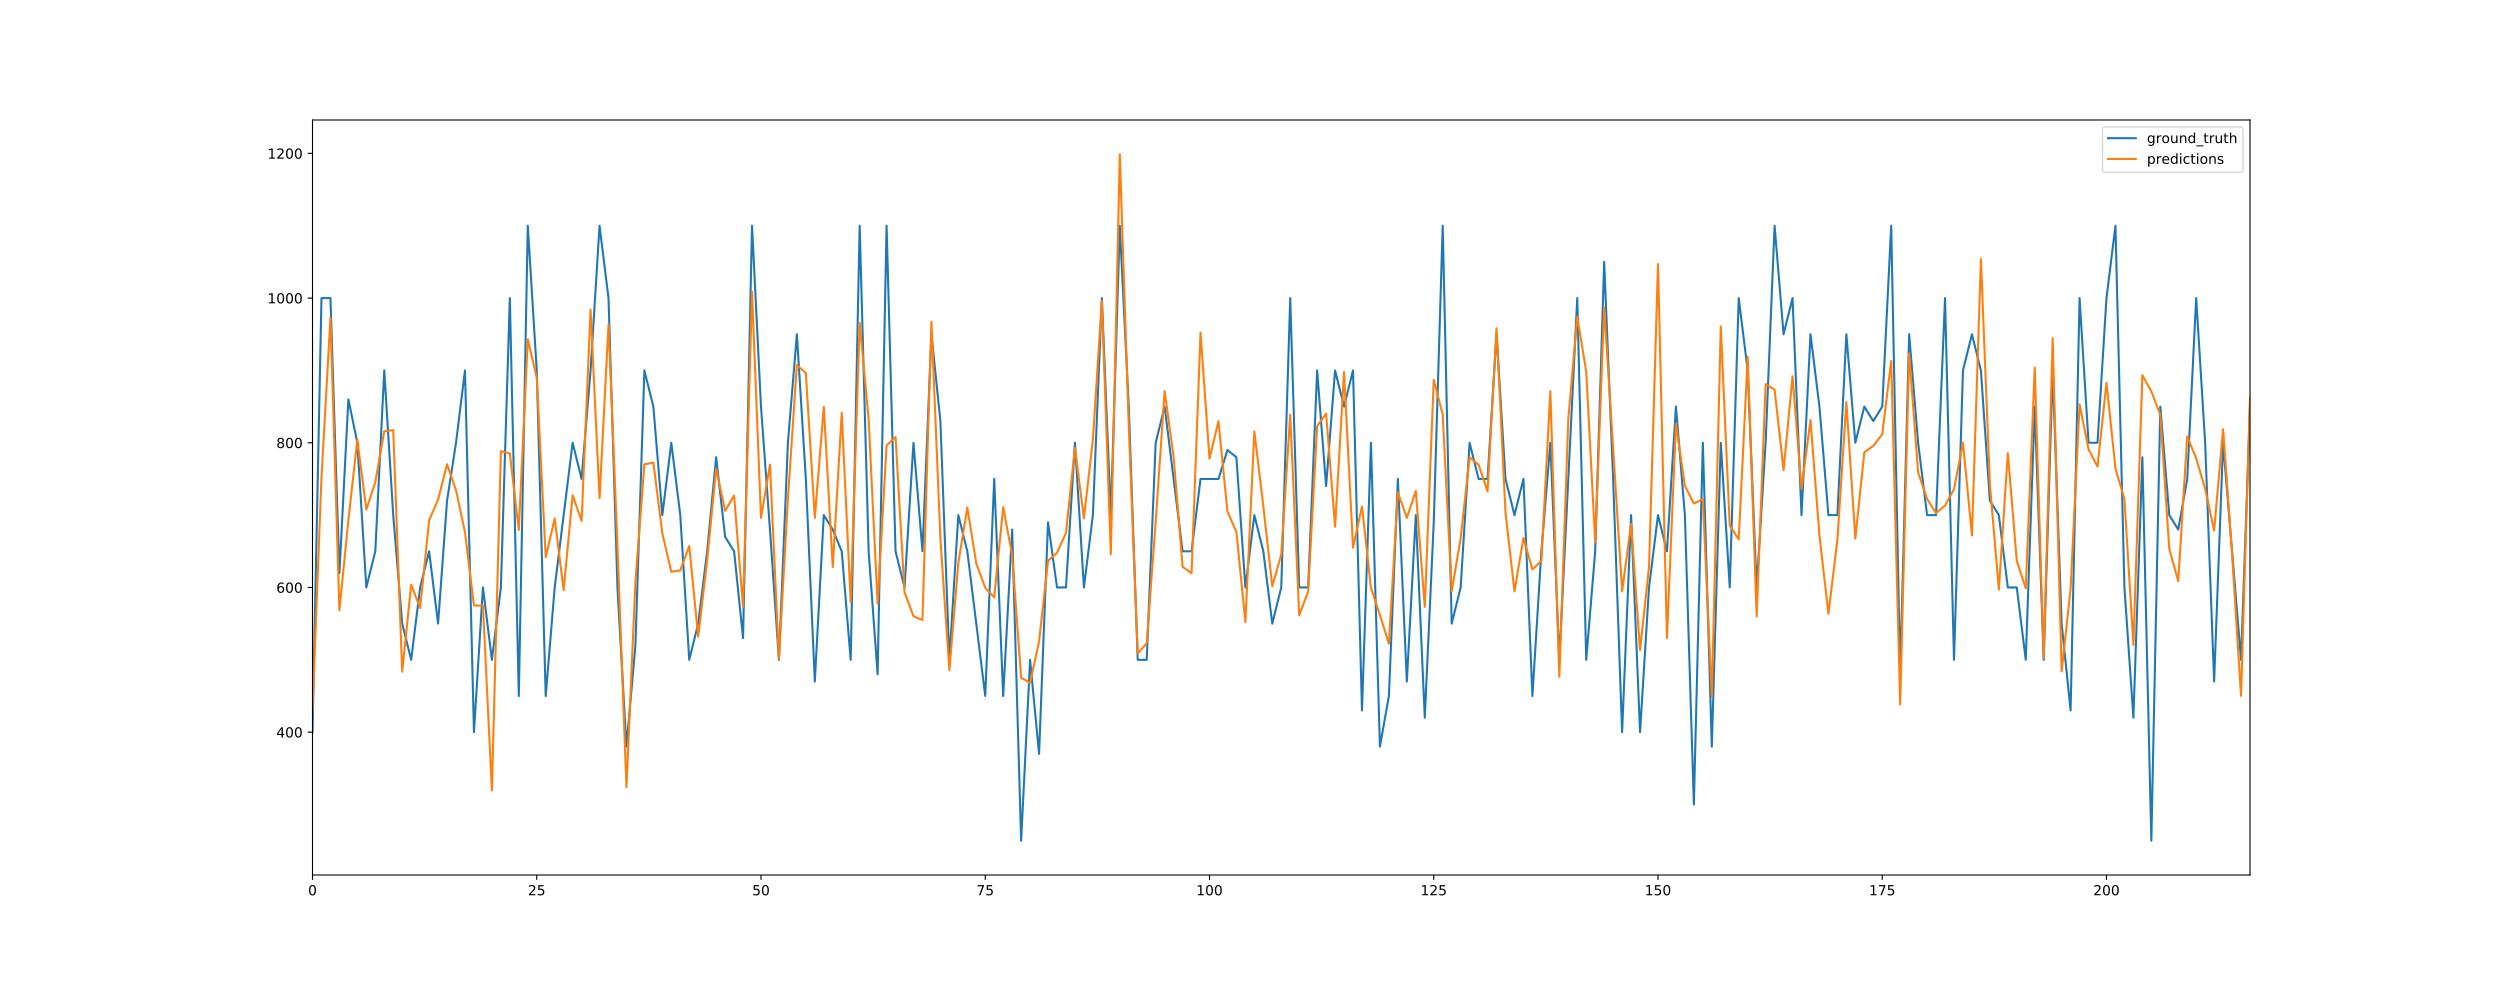 <?xml version="1.0" encoding="utf-8" standalone="no"?>
<!DOCTYPE svg PUBLIC "-//W3C//DTD SVG 1.1//EN"
  "http://www.w3.org/Graphics/SVG/1.1/DTD/svg11.dtd">
<!-- Created with matplotlib (https://matplotlib.org/) -->
<svg height="720pt" version="1.1" viewBox="0 0 1800 720" width="1800pt" xmlns="http://www.w3.org/2000/svg" xmlns:xlink="http://www.w3.org/1999/xlink">
 <defs>
  <style type="text/css">
*{stroke-linecap:butt;stroke-linejoin:round;}
  </style>
 </defs>
 <g id="figure_1">
  <g id="patch_1">
   <path d="M 0 720 
L 1800 720 
L 1800 0 
L 0 0 
z
" style="fill:#ffffff;"/>
  </g>
  <g id="axes_1">
   <g id="patch_2">
    <path d="M 225 630 
L 1620 630 
L 1620 86.4 
L 225 86.4 
z
" style="fill:#ffffff;"/>
   </g>
   <g id="matplotlib.axis_1">
    <g id="xtick_1">
     <g id="line2d_1">
      <defs>
       <path d="M 0 0 
L 0 3.5 
" id="m7ed54379e1" style="stroke:#000000;stroke-width:0.8;"/>
      </defs>
      <g>
       <use style="stroke:#000000;stroke-width:0.8;" x="225" xlink:href="#m7ed54379e1" y="630"/>
      </g>
     </g>
     <g id="text_1">
      <!-- 0 -->
      <defs>
       <path d="M 31.781 66.406 
Q 24.172 66.406 20.328 58.906 
Q 16.5 51.422 16.5 36.375 
Q 16.5 21.391 20.328 13.891 
Q 24.172 6.391 31.781 6.391 
Q 39.453 6.391 43.281 13.891 
Q 47.125 21.391 47.125 36.375 
Q 47.125 51.422 43.281 58.906 
Q 39.453 66.406 31.781 66.406 
z
M 31.781 74.219 
Q 44.047 74.219 50.516 64.516 
Q 56.984 54.828 56.984 36.375 
Q 56.984 17.969 50.516 8.266 
Q 44.047 -1.422 31.781 -1.422 
Q 19.531 -1.422 13.062 8.266 
Q 6.594 17.969 6.594 36.375 
Q 6.594 54.828 13.062 64.516 
Q 19.531 74.219 31.781 74.219 
z
" id="DejaVuSans-48"/>
      </defs>
      <g transform="translate(221.819 644.598)scale(0.1 -0.1)">
       <use xlink:href="#DejaVuSans-48"/>
      </g>
     </g>
    </g>
    <g id="xtick_2">
     <g id="line2d_2">
      <g>
       <use style="stroke:#000000;stroke-width:0.8;" x="386.458" xlink:href="#m7ed54379e1" y="630"/>
      </g>
     </g>
     <g id="text_2">
      <!-- 25 -->
      <defs>
       <path d="M 19.188 8.297 
L 53.609 8.297 
L 53.609 0 
L 7.328 0 
L 7.328 8.297 
Q 12.938 14.109 22.625 23.891 
Q 32.328 33.688 34.812 36.531 
Q 39.547 41.844 41.422 45.531 
Q 43.312 49.219 43.312 52.781 
Q 43.312 58.594 39.234 62.25 
Q 35.156 65.922 28.609 65.922 
Q 23.969 65.922 18.812 64.312 
Q 13.672 62.703 7.812 59.422 
L 7.812 69.391 
Q 13.766 71.781 18.938 73 
Q 24.125 74.219 28.422 74.219 
Q 39.75 74.219 46.484 68.547 
Q 53.219 62.891 53.219 53.422 
Q 53.219 48.922 51.531 44.891 
Q 49.859 40.875 45.406 35.406 
Q 44.188 33.984 37.641 27.219 
Q 31.109 20.453 19.188 8.297 
z
" id="DejaVuSans-50"/>
       <path d="M 10.797 72.906 
L 49.516 72.906 
L 49.516 64.594 
L 19.828 64.594 
L 19.828 46.734 
Q 21.969 47.469 24.109 47.828 
Q 26.266 48.188 28.422 48.188 
Q 40.625 48.188 47.75 41.5 
Q 54.891 34.812 54.891 23.391 
Q 54.891 11.625 47.562 5.094 
Q 40.234 -1.422 26.906 -1.422 
Q 22.312 -1.422 17.547 -0.641 
Q 12.797 0.141 7.719 1.703 
L 7.719 11.625 
Q 12.109 9.234 16.797 8.062 
Q 21.484 6.891 26.703 6.891 
Q 35.156 6.891 40.078 11.328 
Q 45.016 15.766 45.016 23.391 
Q 45.016 31 40.078 35.438 
Q 35.156 39.891 26.703 39.891 
Q 22.75 39.891 18.812 39.016 
Q 14.891 38.141 10.797 36.281 
z
" id="DejaVuSans-53"/>
      </defs>
      <g transform="translate(380.096 644.598)scale(0.1 -0.1)">
       <use xlink:href="#DejaVuSans-50"/>
       <use x="63.623" xlink:href="#DejaVuSans-53"/>
      </g>
     </g>
    </g>
    <g id="xtick_3">
     <g id="line2d_3">
      <g>
       <use style="stroke:#000000;stroke-width:0.8;" x="547.917" xlink:href="#m7ed54379e1" y="630"/>
      </g>
     </g>
     <g id="text_3">
      <!-- 50 -->
      <g transform="translate(541.554 644.598)scale(0.1 -0.1)">
       <use xlink:href="#DejaVuSans-53"/>
       <use x="63.623" xlink:href="#DejaVuSans-48"/>
      </g>
     </g>
    </g>
    <g id="xtick_4">
     <g id="line2d_4">
      <g>
       <use style="stroke:#000000;stroke-width:0.8;" x="709.375" xlink:href="#m7ed54379e1" y="630"/>
      </g>
     </g>
     <g id="text_4">
      <!-- 75 -->
      <defs>
       <path d="M 8.203 72.906 
L 55.078 72.906 
L 55.078 68.703 
L 28.609 0 
L 18.312 0 
L 43.219 64.594 
L 8.203 64.594 
z
" id="DejaVuSans-55"/>
      </defs>
      <g transform="translate(703.013 644.598)scale(0.1 -0.1)">
       <use xlink:href="#DejaVuSans-55"/>
       <use x="63.623" xlink:href="#DejaVuSans-53"/>
      </g>
     </g>
    </g>
    <g id="xtick_5">
     <g id="line2d_5">
      <g>
       <use style="stroke:#000000;stroke-width:0.8;" x="870.833" xlink:href="#m7ed54379e1" y="630"/>
      </g>
     </g>
     <g id="text_5">
      <!-- 100 -->
      <defs>
       <path d="M 12.406 8.297 
L 28.516 8.297 
L 28.516 63.922 
L 10.984 60.406 
L 10.984 69.391 
L 28.422 72.906 
L 38.281 72.906 
L 38.281 8.297 
L 54.391 8.297 
L 54.391 0 
L 12.406 0 
z
" id="DejaVuSans-49"/>
      </defs>
      <g transform="translate(861.29 644.598)scale(0.1 -0.1)">
       <use xlink:href="#DejaVuSans-49"/>
       <use x="63.623" xlink:href="#DejaVuSans-48"/>
       <use x="127.246" xlink:href="#DejaVuSans-48"/>
      </g>
     </g>
    </g>
    <g id="xtick_6">
     <g id="line2d_6">
      <g>
       <use style="stroke:#000000;stroke-width:0.8;" x="1032.292" xlink:href="#m7ed54379e1" y="630"/>
      </g>
     </g>
     <g id="text_6">
      <!-- 125 -->
      <g transform="translate(1022.748 644.598)scale(0.1 -0.1)">
       <use xlink:href="#DejaVuSans-49"/>
       <use x="63.623" xlink:href="#DejaVuSans-50"/>
       <use x="127.246" xlink:href="#DejaVuSans-53"/>
      </g>
     </g>
    </g>
    <g id="xtick_7">
     <g id="line2d_7">
      <g>
       <use style="stroke:#000000;stroke-width:0.8;" x="1193.75" xlink:href="#m7ed54379e1" y="630"/>
      </g>
     </g>
     <g id="text_7">
      <!-- 150 -->
      <g transform="translate(1184.206 644.598)scale(0.1 -0.1)">
       <use xlink:href="#DejaVuSans-49"/>
       <use x="63.623" xlink:href="#DejaVuSans-53"/>
       <use x="127.246" xlink:href="#DejaVuSans-48"/>
      </g>
     </g>
    </g>
    <g id="xtick_8">
     <g id="line2d_8">
      <g>
       <use style="stroke:#000000;stroke-width:0.8;" x="1355.208" xlink:href="#m7ed54379e1" y="630"/>
      </g>
     </g>
     <g id="text_8">
      <!-- 175 -->
      <g transform="translate(1345.665 644.598)scale(0.1 -0.1)">
       <use xlink:href="#DejaVuSans-49"/>
       <use x="63.623" xlink:href="#DejaVuSans-55"/>
       <use x="127.246" xlink:href="#DejaVuSans-53"/>
      </g>
     </g>
    </g>
    <g id="xtick_9">
     <g id="line2d_9">
      <g>
       <use style="stroke:#000000;stroke-width:0.8;" x="1516.667" xlink:href="#m7ed54379e1" y="630"/>
      </g>
     </g>
     <g id="text_9">
      <!-- 200 -->
      <g transform="translate(1507.123 644.598)scale(0.1 -0.1)">
       <use xlink:href="#DejaVuSans-50"/>
       <use x="63.623" xlink:href="#DejaVuSans-48"/>
       <use x="127.246" xlink:href="#DejaVuSans-48"/>
      </g>
     </g>
    </g>
   </g>
   <g id="matplotlib.axis_2">
    <g id="ytick_1">
     <g id="line2d_10">
      <defs>
       <path d="M 0 0 
L -3.5 0 
" id="mddaefc8a21" style="stroke:#000000;stroke-width:0.8;"/>
      </defs>
      <g>
       <use style="stroke:#000000;stroke-width:0.8;" x="225" xlink:href="#mddaefc8a21" y="527.156"/>
      </g>
     </g>
     <g id="text_10">
      <!-- 400 -->
      <defs>
       <path d="M 37.797 64.312 
L 12.891 25.391 
L 37.797 25.391 
z
M 35.203 72.906 
L 47.609 72.906 
L 47.609 25.391 
L 58.016 25.391 
L 58.016 17.188 
L 47.609 17.188 
L 47.609 0 
L 37.797 0 
L 37.797 17.188 
L 4.891 17.188 
L 4.891 26.703 
z
" id="DejaVuSans-52"/>
      </defs>
      <g transform="translate(198.912 530.956)scale(0.1 -0.1)">
       <use xlink:href="#DejaVuSans-52"/>
       <use x="63.623" xlink:href="#DejaVuSans-48"/>
       <use x="127.246" xlink:href="#DejaVuSans-48"/>
      </g>
     </g>
    </g>
    <g id="ytick_2">
     <g id="line2d_11">
      <g>
       <use style="stroke:#000000;stroke-width:0.8;" x="225" xlink:href="#mddaefc8a21" y="422.977"/>
      </g>
     </g>
     <g id="text_11">
      <!-- 600 -->
      <defs>
       <path d="M 33.016 40.375 
Q 26.375 40.375 22.484 35.828 
Q 18.609 31.297 18.609 23.391 
Q 18.609 15.531 22.484 10.953 
Q 26.375 6.391 33.016 6.391 
Q 39.656 6.391 43.531 10.953 
Q 47.406 15.531 47.406 23.391 
Q 47.406 31.297 43.531 35.828 
Q 39.656 40.375 33.016 40.375 
z
M 52.594 71.297 
L 52.594 62.312 
Q 48.875 64.062 45.094 64.984 
Q 41.312 65.922 37.594 65.922 
Q 27.828 65.922 22.672 59.328 
Q 17.531 52.734 16.797 39.406 
Q 19.672 43.656 24.016 45.922 
Q 28.375 48.188 33.594 48.188 
Q 44.578 48.188 50.953 41.516 
Q 57.328 34.859 57.328 23.391 
Q 57.328 12.156 50.688 5.359 
Q 44.047 -1.422 33.016 -1.422 
Q 20.359 -1.422 13.672 8.266 
Q 6.984 17.969 6.984 36.375 
Q 6.984 53.656 15.188 63.938 
Q 23.391 74.219 37.203 74.219 
Q 40.922 74.219 44.703 73.484 
Q 48.484 72.75 52.594 71.297 
z
" id="DejaVuSans-54"/>
      </defs>
      <g transform="translate(198.912 426.776)scale(0.1 -0.1)">
       <use xlink:href="#DejaVuSans-54"/>
       <use x="63.623" xlink:href="#DejaVuSans-48"/>
       <use x="127.246" xlink:href="#DejaVuSans-48"/>
      </g>
     </g>
    </g>
    <g id="ytick_3">
     <g id="line2d_12">
      <g>
       <use style="stroke:#000000;stroke-width:0.8;" x="225" xlink:href="#mddaefc8a21" y="318.798"/>
      </g>
     </g>
     <g id="text_12">
      <!-- 800 -->
      <defs>
       <path d="M 31.781 34.625 
Q 24.75 34.625 20.719 30.859 
Q 16.703 27.094 16.703 20.516 
Q 16.703 13.922 20.719 10.156 
Q 24.75 6.391 31.781 6.391 
Q 38.812 6.391 42.859 10.172 
Q 46.922 13.969 46.922 20.516 
Q 46.922 27.094 42.891 30.859 
Q 38.875 34.625 31.781 34.625 
z
M 21.922 38.812 
Q 15.578 40.375 12.031 44.719 
Q 8.5 49.078 8.5 55.328 
Q 8.5 64.062 14.719 69.141 
Q 20.953 74.219 31.781 74.219 
Q 42.672 74.219 48.875 69.141 
Q 55.078 64.062 55.078 55.328 
Q 55.078 49.078 51.531 44.719 
Q 48 40.375 41.703 38.812 
Q 48.828 37.156 52.797 32.312 
Q 56.781 27.484 56.781 20.516 
Q 56.781 9.906 50.312 4.234 
Q 43.844 -1.422 31.781 -1.422 
Q 19.734 -1.422 13.25 4.234 
Q 6.781 9.906 6.781 20.516 
Q 6.781 27.484 10.781 32.312 
Q 14.797 37.156 21.922 38.812 
z
M 18.312 54.391 
Q 18.312 48.734 21.844 45.562 
Q 25.391 42.391 31.781 42.391 
Q 38.141 42.391 41.719 45.562 
Q 45.312 48.734 45.312 54.391 
Q 45.312 60.062 41.719 63.234 
Q 38.141 66.406 31.781 66.406 
Q 25.391 66.406 21.844 63.234 
Q 18.312 60.062 18.312 54.391 
z
" id="DejaVuSans-56"/>
      </defs>
      <g transform="translate(198.912 322.597)scale(0.1 -0.1)">
       <use xlink:href="#DejaVuSans-56"/>
       <use x="63.623" xlink:href="#DejaVuSans-48"/>
       <use x="127.246" xlink:href="#DejaVuSans-48"/>
      </g>
     </g>
    </g>
    <g id="ytick_4">
     <g id="line2d_13">
      <g>
       <use style="stroke:#000000;stroke-width:0.8;" x="225" xlink:href="#mddaefc8a21" y="214.618"/>
      </g>
     </g>
     <g id="text_13">
      <!-- 1000 -->
      <g transform="translate(192.55 218.418)scale(0.1 -0.1)">
       <use xlink:href="#DejaVuSans-49"/>
       <use x="63.623" xlink:href="#DejaVuSans-48"/>
       <use x="127.246" xlink:href="#DejaVuSans-48"/>
       <use x="190.869" xlink:href="#DejaVuSans-48"/>
      </g>
     </g>
    </g>
    <g id="ytick_5">
     <g id="line2d_14">
      <g>
       <use style="stroke:#000000;stroke-width:0.8;" x="225" xlink:href="#mddaefc8a21" y="110.439"/>
      </g>
     </g>
     <g id="text_14">
      <!-- 1200 -->
      <g transform="translate(192.55 114.238)scale(0.1 -0.1)">
       <use xlink:href="#DejaVuSans-49"/>
       <use x="63.623" xlink:href="#DejaVuSans-50"/>
       <use x="127.246" xlink:href="#DejaVuSans-48"/>
       <use x="190.869" xlink:href="#DejaVuSans-48"/>
      </g>
     </g>
    </g>
   </g>
   <g id="line2d_15">
    <path clip-path="url(#p6ab9122f1b)" d="M 225 527.156 
L 231.458 214.618 
L 237.917 214.618 
L 244.375 412.559 
L 250.833 287.544 
L 257.292 318.798 
L 263.75 422.977 
L 270.208 396.932 
L 276.667 266.708 
L 283.125 370.887 
L 289.583 449.022 
L 296.042 475.067 
L 302.5 422.977 
L 308.958 396.932 
L 315.417 449.022 
L 321.875 360.469 
L 328.333 318.798 
L 334.792 266.708 
L 341.25 527.156 
L 347.708 422.977 
L 354.167 475.067 
L 360.625 422.977 
L 367.083 214.618 
L 373.542 501.112 
L 380 162.529 
L 386.458 266.708 
L 392.917 501.112 
L 399.375 422.977 
L 412.292 318.798 
L 418.75 344.843 
L 425.208 266.708 
L 431.667 162.529 
L 438.125 214.618 
L 444.583 423.498 
L 451.042 537.574 
L 457.5 464.649 
L 463.958 266.708 
L 470.417 292.753 
L 476.875 370.887 
L 483.333 318.798 
L 489.792 370.887 
L 496.25 475.067 
L 502.708 449.022 
L 509.167 396.932 
L 515.625 329.216 
L 522.083 386.514 
L 528.542 396.932 
L 535 459.44 
L 541.458 162.529 
L 547.917 292.753 
L 554.375 381.305 
L 560.833 475.067 
L 567.292 318.798 
L 573.75 240.663 
L 580.208 344.843 
L 586.667 490.694 
L 593.125 370.887 
L 599.583 381.305 
L 606.042 396.932 
L 612.5 475.067 
L 618.958 162.529 
L 625.417 396.932 
L 631.875 485.485 
L 638.333 162.529 
L 644.792 396.932 
L 651.25 422.977 
L 657.708 318.798 
L 664.167 396.932 
L 670.625 240.663 
L 677.083 303.171 
L 683.542 475.067 
L 690 370.887 
L 696.458 396.932 
L 709.375 501.112 
L 715.833 344.843 
L 722.292 501.112 
L 728.75 381.305 
L 735.208 605.291 
L 741.667 475.067 
L 748.125 542.783 
L 754.583 376.096 
L 761.042 422.977 
L 767.5 422.977 
L 773.958 318.798 
L 780.417 422.977 
L 786.875 370.887 
L 793.333 214.618 
L 799.792 370.887 
L 806.25 162.529 
L 812.708 292.753 
L 819.167 475.067 
L 825.625 475.067 
L 832.083 318.798 
L 838.542 292.753 
L 851.458 396.932 
L 857.917 396.932 
L 864.375 344.843 
L 877.292 344.843 
L 883.75 324.007 
L 890.208 329.216 
L 896.667 422.977 
L 903.125 370.887 
L 909.583 396.932 
L 916.042 449.022 
L 922.5 422.977 
L 928.958 214.618 
L 935.417 422.977 
L 941.875 422.977 
L 948.333 266.708 
L 954.792 350.051 
L 961.25 266.708 
L 967.708 292.753 
L 974.167 266.708 
L 980.625 511.529 
L 987.083 318.798 
L 993.542 537.574 
L 1000 501.112 
L 1006.458 344.843 
L 1012.917 490.694 
L 1019.375 370.887 
L 1025.833 516.738 
L 1032.292 376.096 
L 1038.75 162.529 
L 1045.208 449.022 
L 1051.667 422.977 
L 1058.125 318.798 
L 1064.583 344.843 
L 1071.042 344.843 
L 1077.5 240.663 
L 1083.958 344.843 
L 1090.417 370.887 
L 1096.875 344.843 
L 1103.333 501.112 
L 1109.792 396.932 
L 1116.25 318.798 
L 1122.708 475.067 
L 1135.625 214.618 
L 1142.083 475.067 
L 1148.542 396.932 
L 1155 188.573 
L 1161.458 344.843 
L 1167.917 527.156 
L 1174.375 370.887 
L 1180.833 527.156 
L 1187.292 422.977 
L 1193.75 370.887 
L 1200.208 396.932 
L 1206.667 292.753 
L 1213.125 370.887 
L 1219.583 579.246 
L 1226.042 318.798 
L 1232.5 537.574 
L 1238.958 318.798 
L 1245.417 422.977 
L 1251.875 214.618 
L 1258.333 266.708 
L 1264.792 422.977 
L 1271.25 318.798 
L 1277.708 162.529 
L 1284.167 240.663 
L 1290.625 214.618 
L 1297.083 370.887 
L 1303.542 240.663 
L 1310 292.753 
L 1316.458 370.887 
L 1322.917 370.887 
L 1329.375 240.663 
L 1335.833 318.798 
L 1342.292 292.753 
L 1348.75 303.171 
L 1355.208 292.753 
L 1361.667 162.529 
L 1368.125 485.485 
L 1374.583 240.663 
L 1381.042 318.798 
L 1387.5 370.887 
L 1393.958 370.887 
L 1400.417 214.618 
L 1406.875 475.067 
L 1413.333 266.708 
L 1419.792 240.663 
L 1426.25 266.708 
L 1432.708 360.469 
L 1439.167 370.887 
L 1445.625 422.977 
L 1452.083 422.977 
L 1458.542 475.067 
L 1465 292.753 
L 1471.458 475.067 
L 1477.917 266.708 
L 1484.375 449.022 
L 1490.833 511.529 
L 1497.292 214.618 
L 1503.75 318.798 
L 1510.208 318.798 
L 1516.667 214.618 
L 1523.125 162.529 
L 1529.583 422.977 
L 1536.042 516.738 
L 1542.5 329.216 
L 1548.958 605.291 
L 1555.417 292.753 
L 1561.875 370.887 
L 1568.333 381.305 
L 1574.792 344.843 
L 1581.25 214.618 
L 1587.708 318.798 
L 1594.167 490.694 
L 1600.625 318.798 
L 1613.542 475.067 
L 1620 292.753 
L 1620 292.753 
" style="fill:none;stroke:#1f77b4;stroke-linecap:square;stroke-width:1.5;"/>
   </g>
   <g id="line2d_16">
    <path clip-path="url(#p6ab9122f1b)" d="M 225 511.386 
L 231.458 343.962 
L 237.917 228.861 
L 244.375 439.445 
L 250.833 374.164 
L 257.292 316.578 
L 263.75 366.906 
L 270.208 347.059 
L 276.667 310.499 
L 283.125 309.713 
L 289.583 483.626 
L 296.042 420.942 
L 302.5 437.753 
L 308.958 374.648 
L 315.417 359.708 
L 321.875 334.309 
L 328.333 352.937 
L 334.792 383.239 
L 341.25 435.999 
L 347.708 435.999 
L 354.167 569.103 
L 360.625 324.888 
L 367.083 326.488 
L 373.542 381.516 
L 380 244.327 
L 386.458 271.898 
L 392.917 401.233 
L 399.375 373.356 
L 405.833 424.852 
L 412.292 356.603 
L 418.75 375.027 
L 425.208 222.935 
L 431.667 358.752 
L 438.125 233.698 
L 444.583 393.273 
L 451.042 566.715 
L 457.5 418.705 
L 463.958 334.309 
L 470.417 333.093 
L 476.875 384.004 
L 483.333 411.66 
L 489.792 410.711 
L 496.25 393.163 
L 502.708 458.469 
L 509.167 403.164 
L 515.625 337.44 
L 522.083 367.818 
L 528.542 356.845 
L 535 436.973 
L 541.458 210.065 
L 547.917 372.887 
L 554.375 334.53 
L 560.833 474.048 
L 567.292 358.943 
L 573.75 262.817 
L 580.208 268.674 
L 586.667 372.887 
L 593.125 292.854 
L 599.583 408.276 
L 606.042 297.212 
L 612.5 433.536 
L 618.958 232.318 
L 625.417 301.987 
L 631.875 434.542 
L 638.333 320.724 
L 644.792 314.637 
L 651.25 426.421 
L 657.708 443.705 
L 664.167 446.39 
L 670.625 231.675 
L 677.083 387.868 
L 683.542 482.563 
L 690 405.217 
L 696.458 365.441 
L 702.917 405.727 
L 709.375 423.236 
L 715.833 430.027 
L 722.292 365.187 
L 728.75 399.705 
L 735.208 488.03 
L 741.667 491.571 
L 748.125 461.742 
L 754.583 403.846 
L 761.042 397.972 
L 767.5 383.704 
L 773.958 322.55 
L 780.417 373.207 
L 786.875 316.578 
L 793.333 216.464 
L 799.792 399.043 
L 806.25 111.109 
L 812.708 306.956 
L 819.167 470.586 
L 825.625 463.097 
L 832.083 375.681 
L 838.542 281.609 
L 845 329.058 
L 851.458 408.12 
L 857.917 412.707 
L 864.375 239.46 
L 870.833 330.205 
L 877.292 303.265 
L 883.75 368.304 
L 890.208 382.919 
L 896.667 447.924 
L 903.125 310.632 
L 909.583 364.492 
L 916.042 422.125 
L 922.5 399.316 
L 928.958 298.606 
L 935.417 442.986 
L 941.875 425.915 
L 948.333 306.822 
L 954.792 297.768 
L 961.25 379.217 
L 967.708 267.824 
L 974.167 394.336 
L 980.625 364.631 
L 987.083 423.262 
L 993.542 442.777 
L 1000 463.464 
L 1006.458 354.502 
L 1012.917 372.887 
L 1019.375 353.501 
L 1025.833 436.973 
L 1032.292 273.485 
L 1038.75 298.513 
L 1045.208 425.716 
L 1051.667 387.603 
L 1058.125 329.278 
L 1064.583 334.575 
L 1071.042 353.814 
L 1077.5 236.351 
L 1083.958 369.084 
L 1090.417 425.773 
L 1096.875 387.377 
L 1103.333 410.019 
L 1109.792 403.724 
L 1116.25 281.66 
L 1122.708 487.252 
L 1129.167 301.782 
L 1135.625 228.043 
L 1142.083 267.653 
L 1148.542 390.29 
L 1155 221.359 
L 1161.458 322.459 
L 1167.917 425.889 
L 1174.375 377.221 
L 1180.833 468.041 
L 1187.292 408.255 
L 1193.75 190.106 
L 1200.208 459.296 
L 1206.667 305.154 
L 1213.125 349.838 
L 1219.583 362.518 
L 1226.042 359.44 
L 1232.5 501.681 
L 1238.958 235.022 
L 1245.417 378.433 
L 1251.875 388.389 
L 1258.333 256.986 
L 1264.792 443.857 
L 1271.25 276.526 
L 1277.708 280.524 
L 1284.167 338.52 
L 1290.625 270.931 
L 1297.083 351.906 
L 1303.542 302.462 
L 1310 385.436 
L 1316.458 441.898 
L 1322.917 388.629 
L 1329.375 289.513 
L 1335.833 387.868 
L 1342.292 325.737 
L 1348.75 320.997 
L 1355.208 312.696 
L 1361.667 259.8 
L 1368.125 507.185 
L 1374.583 254.416 
L 1381.042 340.15 
L 1387.5 359.24 
L 1393.958 369.465 
L 1400.417 364.004 
L 1406.875 352.197 
L 1413.333 318.688 
L 1419.792 385.436 
L 1426.25 186.543 
L 1432.708 348.647 
L 1439.167 424.503 
L 1445.625 326.26 
L 1452.083 403.886 
L 1458.542 423.683 
L 1465 264.74 
L 1471.458 473.856 
L 1477.917 243.549 
L 1484.375 483.375 
L 1490.833 423.793 
L 1497.292 291.115 
L 1503.75 323.507 
L 1510.208 335.965 
L 1516.667 275.504 
L 1523.125 337.335 
L 1529.583 359.299 
L 1536.042 464.369 
L 1542.5 270.113 
L 1548.958 281.8 
L 1555.417 298.636 
L 1561.875 395.268 
L 1568.333 418.424 
L 1574.792 314.242 
L 1581.25 329.986 
L 1587.708 352.059 
L 1594.167 381.95 
L 1600.625 309.064 
L 1607.083 398.897 
L 1613.542 500.989 
L 1620 286.444 
L 1620 286.444 
" style="fill:none;stroke:#ff7f0e;stroke-linecap:square;stroke-width:1.5;"/>
   </g>
   <g id="patch_3">
    <path d="M 225 630 
L 225 86.4 
" style="fill:none;stroke:#000000;stroke-linecap:square;stroke-linejoin:miter;stroke-width:0.8;"/>
   </g>
   <g id="patch_4">
    <path d="M 1620 630 
L 1620 86.4 
" style="fill:none;stroke:#000000;stroke-linecap:square;stroke-linejoin:miter;stroke-width:0.8;"/>
   </g>
   <g id="patch_5">
    <path d="M 225 630 
L 1620 630 
" style="fill:none;stroke:#000000;stroke-linecap:square;stroke-linejoin:miter;stroke-width:0.8;"/>
   </g>
   <g id="patch_6">
    <path d="M 225 86.4 
L 1620 86.4 
" style="fill:none;stroke:#000000;stroke-linecap:square;stroke-linejoin:miter;stroke-width:0.8;"/>
   </g>
   <g id="legend_1">
    <g id="patch_7">
     <path d="M 1515.775 124.034 
L 1613 124.034 
Q 1615 124.034 1615 122.034 
L 1615 93.4 
Q 1615 91.4 1613 91.4 
L 1515.775 91.4 
Q 1513.775 91.4 1513.775 93.4 
L 1513.775 122.034 
Q 1513.775 124.034 1515.775 124.034 
z
" style="fill:#ffffff;opacity:0.8;stroke:#cccccc;stroke-linejoin:miter;"/>
    </g>
    <g id="line2d_17">
     <path d="M 1517.775 99.498 
L 1537.775 99.498 
" style="fill:none;stroke:#1f77b4;stroke-linecap:square;stroke-width:1.5;"/>
    </g>
    <g id="line2d_18"/>
    <g id="text_15">
     <!-- ground_truth -->
     <defs>
      <path d="M 45.406 27.984 
Q 45.406 37.75 41.375 43.109 
Q 37.359 48.484 30.078 48.484 
Q 22.859 48.484 18.828 43.109 
Q 14.797 37.75 14.797 27.984 
Q 14.797 18.266 18.828 12.891 
Q 22.859 7.516 30.078 7.516 
Q 37.359 7.516 41.375 12.891 
Q 45.406 18.266 45.406 27.984 
z
M 54.391 6.781 
Q 54.391 -7.172 48.188 -13.984 
Q 42 -20.797 29.203 -20.797 
Q 24.469 -20.797 20.266 -20.094 
Q 16.062 -19.391 12.109 -17.922 
L 12.109 -9.188 
Q 16.062 -11.328 19.922 -12.344 
Q 23.781 -13.375 27.781 -13.375 
Q 36.625 -13.375 41.016 -8.766 
Q 45.406 -4.156 45.406 5.172 
L 45.406 9.625 
Q 42.625 4.781 38.281 2.391 
Q 33.938 0 27.875 0 
Q 17.828 0 11.672 7.656 
Q 5.516 15.328 5.516 27.984 
Q 5.516 40.672 11.672 48.328 
Q 17.828 56 27.875 56 
Q 33.938 56 38.281 53.609 
Q 42.625 51.219 45.406 46.391 
L 45.406 54.688 
L 54.391 54.688 
z
" id="DejaVuSans-103"/>
      <path d="M 41.109 46.297 
Q 39.594 47.172 37.812 47.578 
Q 36.031 48 33.891 48 
Q 26.266 48 22.188 43.047 
Q 18.109 38.094 18.109 28.812 
L 18.109 0 
L 9.078 0 
L 9.078 54.688 
L 18.109 54.688 
L 18.109 46.188 
Q 20.953 51.172 25.484 53.578 
Q 30.031 56 36.531 56 
Q 37.453 56 38.578 55.875 
Q 39.703 55.766 41.062 55.516 
z
" id="DejaVuSans-114"/>
      <path d="M 30.609 48.391 
Q 23.391 48.391 19.188 42.75 
Q 14.984 37.109 14.984 27.297 
Q 14.984 17.484 19.156 11.844 
Q 23.344 6.203 30.609 6.203 
Q 37.797 6.203 41.984 11.859 
Q 46.188 17.531 46.188 27.297 
Q 46.188 37.016 41.984 42.703 
Q 37.797 48.391 30.609 48.391 
z
M 30.609 56 
Q 42.328 56 49.016 48.375 
Q 55.719 40.766 55.719 27.297 
Q 55.719 13.875 49.016 6.219 
Q 42.328 -1.422 30.609 -1.422 
Q 18.844 -1.422 12.172 6.219 
Q 5.516 13.875 5.516 27.297 
Q 5.516 40.766 12.172 48.375 
Q 18.844 56 30.609 56 
z
" id="DejaVuSans-111"/>
      <path d="M 8.5 21.578 
L 8.5 54.688 
L 17.484 54.688 
L 17.484 21.922 
Q 17.484 14.156 20.5 10.266 
Q 23.531 6.391 29.594 6.391 
Q 36.859 6.391 41.078 11.031 
Q 45.312 15.672 45.312 23.688 
L 45.312 54.688 
L 54.297 54.688 
L 54.297 0 
L 45.312 0 
L 45.312 8.406 
Q 42.047 3.422 37.719 1 
Q 33.406 -1.422 27.688 -1.422 
Q 18.266 -1.422 13.375 4.438 
Q 8.5 10.297 8.5 21.578 
z
M 31.109 56 
z
" id="DejaVuSans-117"/>
      <path d="M 54.891 33.016 
L 54.891 0 
L 45.906 0 
L 45.906 32.719 
Q 45.906 40.484 42.875 44.328 
Q 39.844 48.188 33.797 48.188 
Q 26.516 48.188 22.312 43.547 
Q 18.109 38.922 18.109 30.906 
L 18.109 0 
L 9.078 0 
L 9.078 54.688 
L 18.109 54.688 
L 18.109 46.188 
Q 21.344 51.125 25.703 53.562 
Q 30.078 56 35.797 56 
Q 45.219 56 50.047 50.172 
Q 54.891 44.344 54.891 33.016 
z
" id="DejaVuSans-110"/>
      <path d="M 45.406 46.391 
L 45.406 75.984 
L 54.391 75.984 
L 54.391 0 
L 45.406 0 
L 45.406 8.203 
Q 42.578 3.328 38.25 0.953 
Q 33.938 -1.422 27.875 -1.422 
Q 17.969 -1.422 11.734 6.484 
Q 5.516 14.406 5.516 27.297 
Q 5.516 40.188 11.734 48.094 
Q 17.969 56 27.875 56 
Q 33.938 56 38.25 53.625 
Q 42.578 51.266 45.406 46.391 
z
M 14.797 27.297 
Q 14.797 17.391 18.875 11.75 
Q 22.953 6.109 30.078 6.109 
Q 37.203 6.109 41.297 11.75 
Q 45.406 17.391 45.406 27.297 
Q 45.406 37.203 41.297 42.844 
Q 37.203 48.484 30.078 48.484 
Q 22.953 48.484 18.875 42.844 
Q 14.797 37.203 14.797 27.297 
z
" id="DejaVuSans-100"/>
      <path d="M 50.984 -16.609 
L 50.984 -23.578 
L -0.984 -23.578 
L -0.984 -16.609 
z
" id="DejaVuSans-95"/>
      <path d="M 18.312 70.219 
L 18.312 54.688 
L 36.812 54.688 
L 36.812 47.703 
L 18.312 47.703 
L 18.312 18.016 
Q 18.312 11.328 20.141 9.422 
Q 21.969 7.516 27.594 7.516 
L 36.812 7.516 
L 36.812 0 
L 27.594 0 
Q 17.188 0 13.234 3.875 
Q 9.281 7.766 9.281 18.016 
L 9.281 47.703 
L 2.688 47.703 
L 2.688 54.688 
L 9.281 54.688 
L 9.281 70.219 
z
" id="DejaVuSans-116"/>
      <path d="M 54.891 33.016 
L 54.891 0 
L 45.906 0 
L 45.906 32.719 
Q 45.906 40.484 42.875 44.328 
Q 39.844 48.188 33.797 48.188 
Q 26.516 48.188 22.312 43.547 
Q 18.109 38.922 18.109 30.906 
L 18.109 0 
L 9.078 0 
L 9.078 75.984 
L 18.109 75.984 
L 18.109 46.188 
Q 21.344 51.125 25.703 53.562 
Q 30.078 56 35.797 56 
Q 45.219 56 50.047 50.172 
Q 54.891 44.344 54.891 33.016 
z
" id="DejaVuSans-104"/>
     </defs>
     <g transform="translate(1545.775 102.998)scale(0.1 -0.1)">
      <use xlink:href="#DejaVuSans-103"/>
      <use x="63.477" xlink:href="#DejaVuSans-114"/>
      <use x="104.559" xlink:href="#DejaVuSans-111"/>
      <use x="165.74" xlink:href="#DejaVuSans-117"/>
      <use x="229.119" xlink:href="#DejaVuSans-110"/>
      <use x="292.498" xlink:href="#DejaVuSans-100"/>
      <use x="355.975" xlink:href="#DejaVuSans-95"/>
      <use x="405.975" xlink:href="#DejaVuSans-116"/>
      <use x="445.184" xlink:href="#DejaVuSans-114"/>
      <use x="486.297" xlink:href="#DejaVuSans-117"/>
      <use x="549.676" xlink:href="#DejaVuSans-116"/>
      <use x="588.885" xlink:href="#DejaVuSans-104"/>
     </g>
    </g>
    <g id="line2d_19">
     <path d="M 1517.775 114.455 
L 1537.775 114.455 
" style="fill:none;stroke:#ff7f0e;stroke-linecap:square;stroke-width:1.5;"/>
    </g>
    <g id="line2d_20"/>
    <g id="text_16">
     <!-- predictions -->
     <defs>
      <path d="M 18.109 8.203 
L 18.109 -20.797 
L 9.078 -20.797 
L 9.078 54.688 
L 18.109 54.688 
L 18.109 46.391 
Q 20.953 51.266 25.266 53.625 
Q 29.594 56 35.594 56 
Q 45.562 56 51.781 48.094 
Q 58.016 40.188 58.016 27.297 
Q 58.016 14.406 51.781 6.484 
Q 45.562 -1.422 35.594 -1.422 
Q 29.594 -1.422 25.266 0.953 
Q 20.953 3.328 18.109 8.203 
z
M 48.688 27.297 
Q 48.688 37.203 44.609 42.844 
Q 40.531 48.484 33.406 48.484 
Q 26.266 48.484 22.188 42.844 
Q 18.109 37.203 18.109 27.297 
Q 18.109 17.391 22.188 11.75 
Q 26.266 6.109 33.406 6.109 
Q 40.531 6.109 44.609 11.75 
Q 48.688 17.391 48.688 27.297 
z
" id="DejaVuSans-112"/>
      <path d="M 56.203 29.594 
L 56.203 25.203 
L 14.891 25.203 
Q 15.484 15.922 20.484 11.062 
Q 25.484 6.203 34.422 6.203 
Q 39.594 6.203 44.453 7.469 
Q 49.312 8.734 54.109 11.281 
L 54.109 2.781 
Q 49.266 0.734 44.188 -0.344 
Q 39.109 -1.422 33.891 -1.422 
Q 20.797 -1.422 13.156 6.188 
Q 5.516 13.812 5.516 26.812 
Q 5.516 40.234 12.766 48.109 
Q 20.016 56 32.328 56 
Q 43.359 56 49.781 48.891 
Q 56.203 41.797 56.203 29.594 
z
M 47.219 32.234 
Q 47.125 39.594 43.094 43.984 
Q 39.062 48.391 32.422 48.391 
Q 24.906 48.391 20.391 44.141 
Q 15.875 39.891 15.188 32.172 
z
" id="DejaVuSans-101"/>
      <path d="M 9.422 54.688 
L 18.406 54.688 
L 18.406 0 
L 9.422 0 
z
M 9.422 75.984 
L 18.406 75.984 
L 18.406 64.594 
L 9.422 64.594 
z
" id="DejaVuSans-105"/>
      <path d="M 48.781 52.594 
L 48.781 44.188 
Q 44.969 46.297 41.141 47.344 
Q 37.312 48.391 33.406 48.391 
Q 24.656 48.391 19.812 42.844 
Q 14.984 37.312 14.984 27.297 
Q 14.984 17.281 19.812 11.734 
Q 24.656 6.203 33.406 6.203 
Q 37.312 6.203 41.141 7.25 
Q 44.969 8.297 48.781 10.406 
L 48.781 2.094 
Q 45.016 0.344 40.984 -0.531 
Q 36.969 -1.422 32.422 -1.422 
Q 20.062 -1.422 12.781 6.344 
Q 5.516 14.109 5.516 27.297 
Q 5.516 40.672 12.859 48.328 
Q 20.219 56 33.016 56 
Q 37.156 56 41.109 55.141 
Q 45.062 54.297 48.781 52.594 
z
" id="DejaVuSans-99"/>
      <path d="M 44.281 53.078 
L 44.281 44.578 
Q 40.484 46.531 36.375 47.5 
Q 32.281 48.484 27.875 48.484 
Q 21.188 48.484 17.844 46.438 
Q 14.5 44.391 14.5 40.281 
Q 14.5 37.156 16.891 35.375 
Q 19.281 33.594 26.516 31.984 
L 29.594 31.297 
Q 39.156 29.25 43.188 25.516 
Q 47.219 21.781 47.219 15.094 
Q 47.219 7.469 41.188 3.016 
Q 35.156 -1.422 24.609 -1.422 
Q 20.219 -1.422 15.453 -0.562 
Q 10.688 0.297 5.422 2 
L 5.422 11.281 
Q 10.406 8.688 15.234 7.391 
Q 20.062 6.109 24.812 6.109 
Q 31.156 6.109 34.562 8.281 
Q 37.984 10.453 37.984 14.406 
Q 37.984 18.062 35.516 20.016 
Q 33.062 21.969 24.703 23.781 
L 21.578 24.516 
Q 13.234 26.266 9.516 29.906 
Q 5.812 33.547 5.812 39.891 
Q 5.812 47.609 11.281 51.797 
Q 16.75 56 26.812 56 
Q 31.781 56 36.172 55.266 
Q 40.578 54.547 44.281 53.078 
z
" id="DejaVuSans-115"/>
     </defs>
     <g transform="translate(1545.775 117.955)scale(0.1 -0.1)">
      <use xlink:href="#DejaVuSans-112"/>
      <use x="63.477" xlink:href="#DejaVuSans-114"/>
      <use x="104.559" xlink:href="#DejaVuSans-101"/>
      <use x="166.082" xlink:href="#DejaVuSans-100"/>
      <use x="229.559" xlink:href="#DejaVuSans-105"/>
      <use x="257.342" xlink:href="#DejaVuSans-99"/>
      <use x="312.322" xlink:href="#DejaVuSans-116"/>
      <use x="351.531" xlink:href="#DejaVuSans-105"/>
      <use x="379.314" xlink:href="#DejaVuSans-111"/>
      <use x="440.496" xlink:href="#DejaVuSans-110"/>
      <use x="503.875" xlink:href="#DejaVuSans-115"/>
     </g>
    </g>
   </g>
  </g>
 </g>
 <defs>
  <clipPath id="p6ab9122f1b">
   <rect height="543.6" width="1395" x="225" y="86.4"/>
  </clipPath>
 </defs>
</svg>

